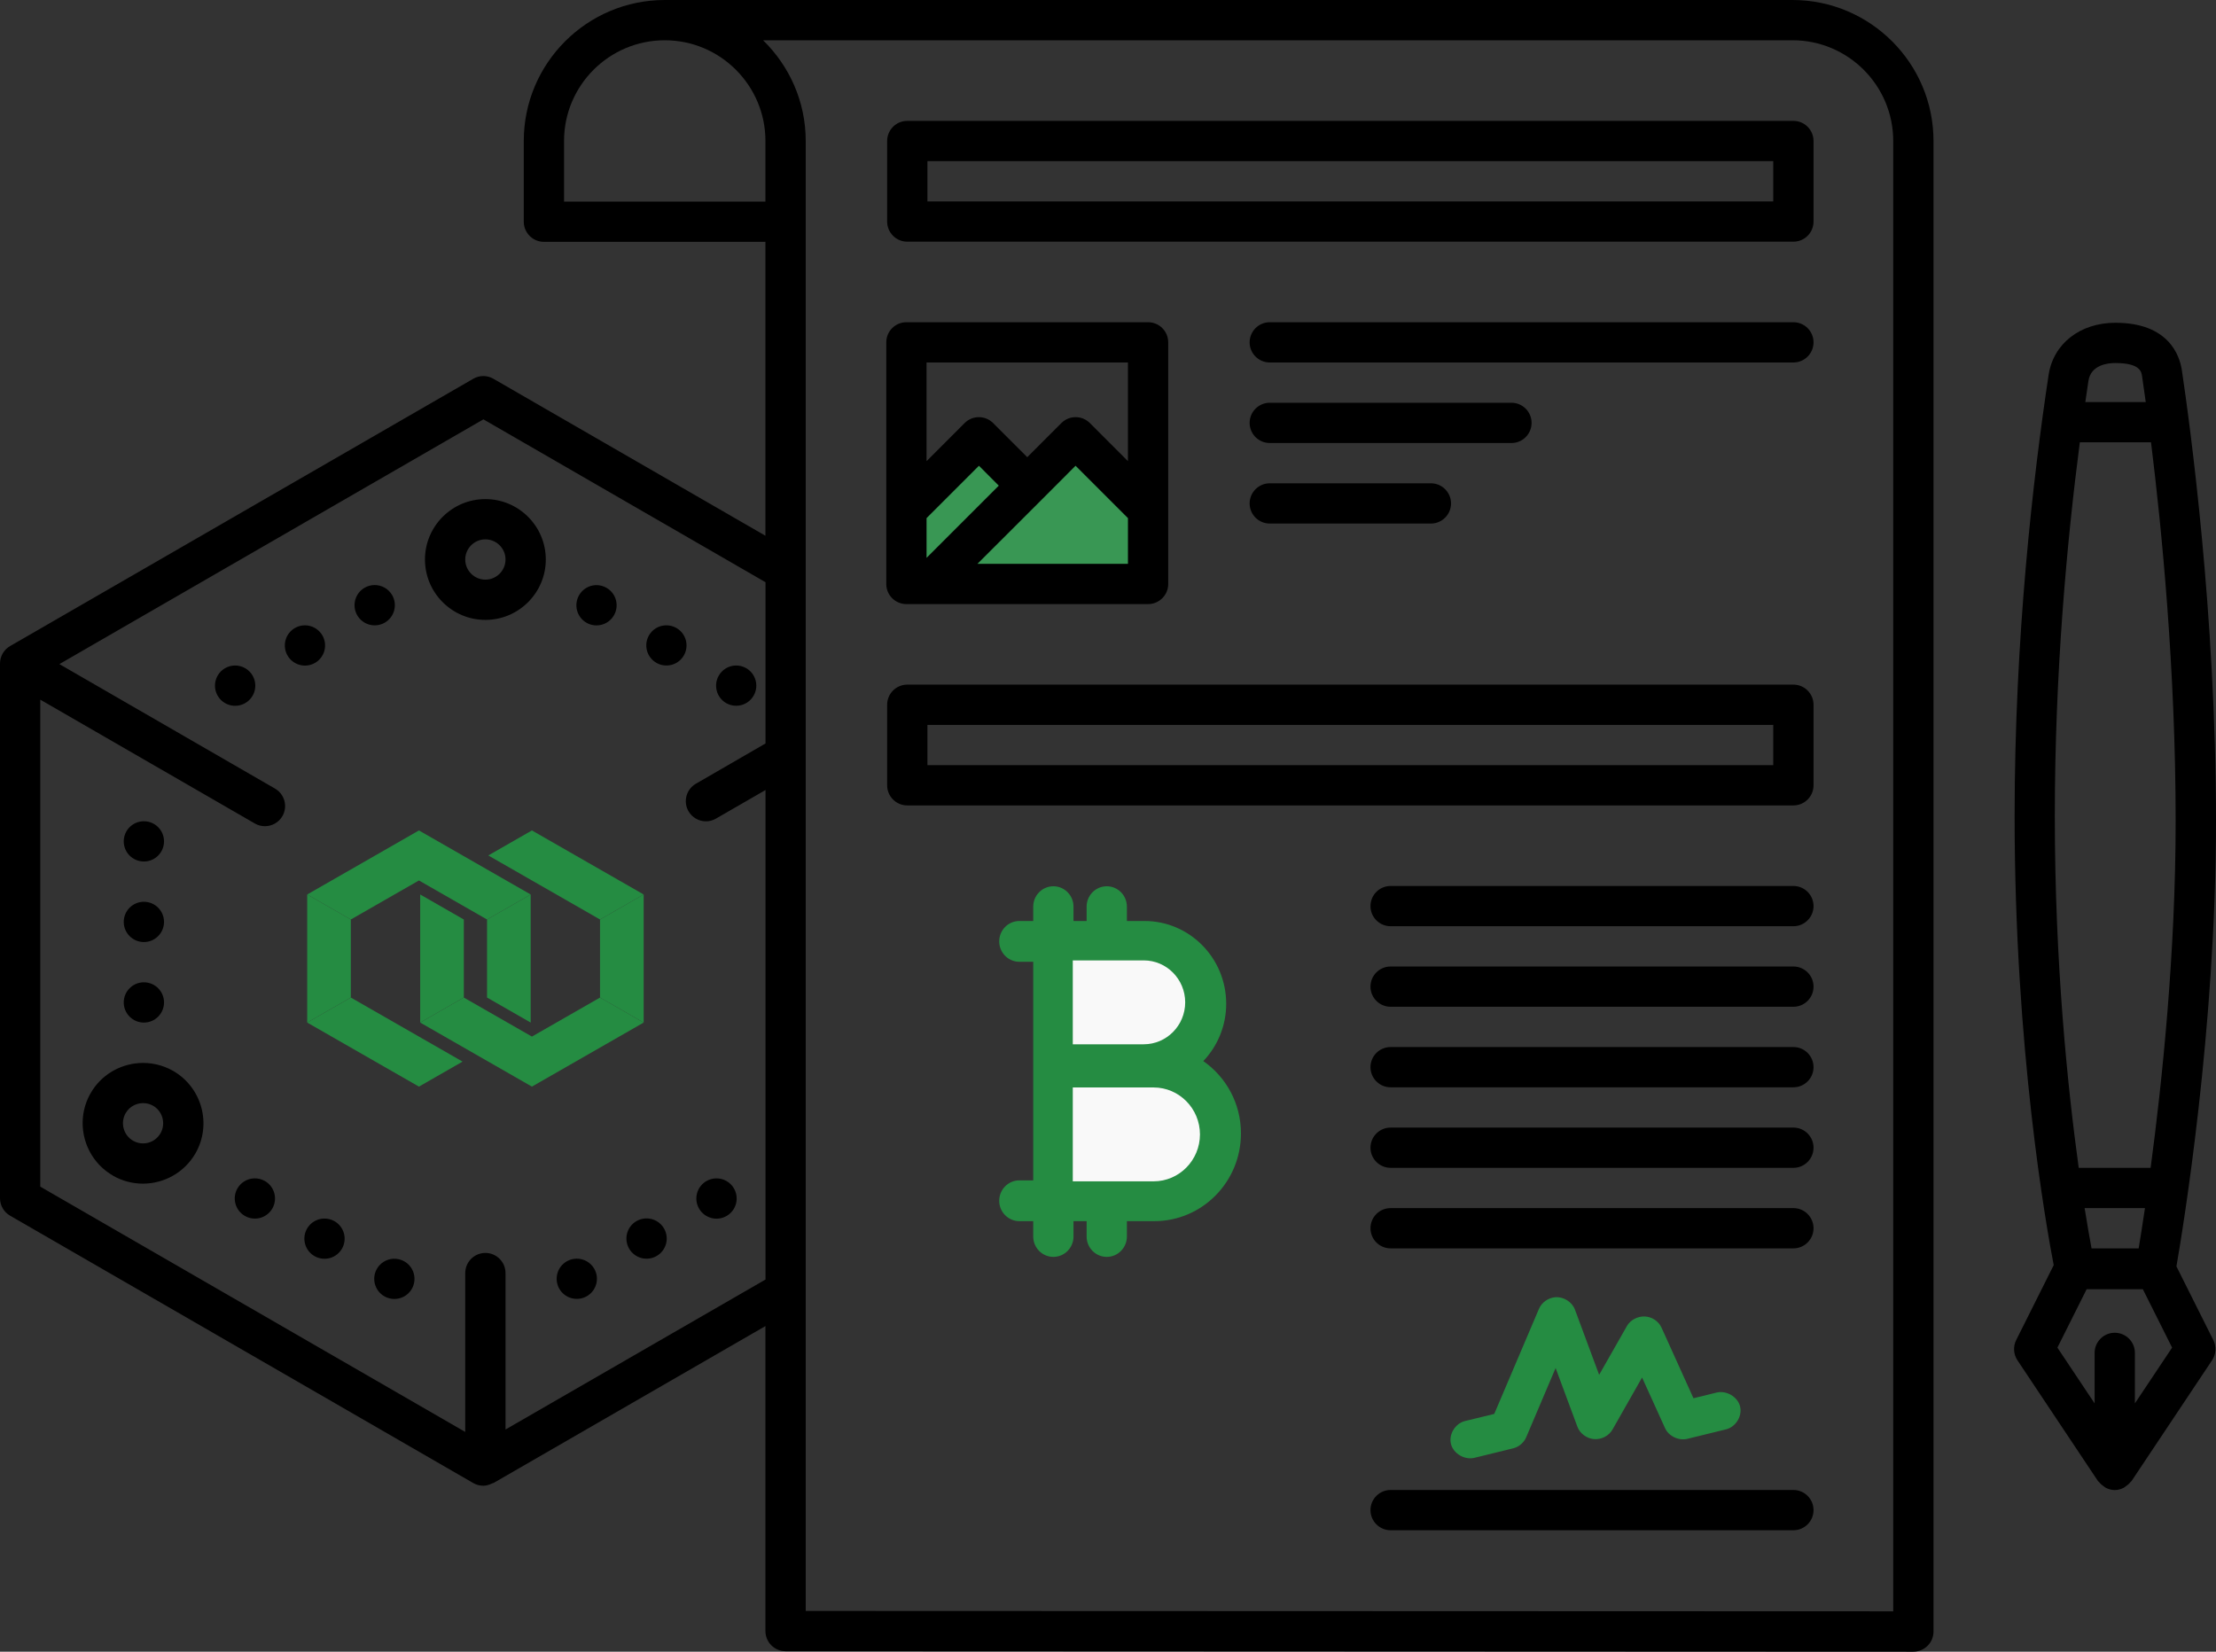 <?xml version="1.0" encoding="UTF-8" standalone="no"?>
<svg width="275px" height="205px" viewBox="0 0 275 205" version="1.1" xmlns="http://www.w3.org/2000/svg" xmlns:xlink="http://www.w3.org/1999/xlink">
    <rect x="0" y="0" width="275" height="205" fill="#333333" stroke="none"/>
    <!-- Generator: Sketch 41 (35326) - http://www.bohemiancoding.com/sketch -->
    <title>emptystate-invoice</title>
    <desc>Created with Sketch.</desc>
    <defs></defs>
    <g id="Platform" stroke="none" stroke-width="1" fill="none" fill-rule="evenodd">
        <g id="invoice-empty" transform="translate(-574, -335)">
            <g id="emptystate-invoice" transform="translate(574, 335)">
                <g id="noun_1064072_cc" fill="#000000">
                    <g id="Group">
                        <path d="M82.493,0 C72.846,0 64.999,7.847 64.999,17.493 L64.999,27.517 C64.999,28.897 66.118,30.016 67.498,30.016 L94.989,30.016 L94.989,66.495 L61.23,47.011 C60.461,46.561 59.501,46.561 58.731,47.011 L1.25,80.19 C0.475,80.635 0,81.463 0,82.357 L0,148.716 C0,149.61 0.475,150.438 1.25,150.883 L58.731,184.071 C59.116,184.296 59.551,184.403 59.981,184.403 C60.361,184.403 60.734,184.28 61.084,184.111 C61.139,184.091 61.195,184.087 61.25,184.062 L94.989,164.588 L94.989,202.443 C94.989,203.822 96.109,204.941 97.488,204.941 L237.444,205 C238.108,205 238.741,204.733 239.211,204.268 C239.681,203.803 239.943,203.166 239.943,202.501 L239.943,17.493 C239.943,7.852 232.09,0 222.448,0 L82.493,0 Z M82.493,4.998 C89.381,4.998 94.989,10.6 94.989,17.493 L94.989,22.49 L94.989,25.019 L69.997,25.019 L69.997,17.493 C69.997,10.6 75.605,4.998 82.493,4.998 Z M94.696,4.998 L222.448,4.998 C229.336,4.998 234.944,10.6 234.944,17.493 L234.944,199.992 L99.988,199.944 L99.988,160.254 L99.988,70.819 L99.988,27.517 L99.988,22.49 L99.988,17.493 C99.988,12.595 97.95,8.176 94.696,4.998 Z M112.591,15.003 C111.211,15.003 110.092,16.123 110.092,17.502 L110.092,27.498 C110.092,28.877 111.211,29.997 112.591,29.997 L222.556,29.997 C223.935,29.997 225.055,28.877 225.055,27.498 L225.055,17.502 C225.055,16.123 223.935,15.003 222.556,15.003 L112.591,15.003 Z M115.09,20.001 L220.057,20.001 L220.057,24.999 L115.09,24.999 L115.09,20.001 Z M112.484,39.993 C111.104,39.993 109.984,41.112 109.984,42.492 L109.984,63.274 L109.984,72.479 C109.984,73.858 111.099,74.978 112.484,74.978 L115.276,74.978 L142.474,74.978 C143.854,74.978 144.973,73.858 144.973,72.479 L144.973,63.274 L144.973,42.492 C144.973,41.112 143.854,39.993 142.474,39.993 L112.484,39.993 Z M157.577,39.993 C156.197,39.993 155.077,41.112 155.077,42.492 C155.077,43.871 156.197,44.99 157.577,44.99 L222.556,44.99 C223.935,44.99 225.055,43.871 225.055,42.492 C225.055,41.112 223.935,39.993 222.556,39.993 L157.577,39.993 Z M254.225,46.543 C252.301,59.272 250.008,79.114 250.008,101.304 C250.008,130.202 253.935,152.235 254.86,157.023 L250.203,166.325 C249.803,167.125 249.865,168.089 250.359,168.834 L260.356,183.827 C260.391,183.882 260.453,183.899 260.493,183.954 C260.663,184.169 260.858,184.341 261.088,184.491 C261.178,184.551 261.247,184.622 261.342,184.667 C261.672,184.832 262.041,184.94 262.436,184.94 C262.831,184.94 263.194,184.832 263.529,184.667 C263.624,184.622 263.693,184.546 263.783,184.491 C264.013,184.341 264.213,184.169 264.378,183.954 C264.418,183.904 264.48,183.882 264.515,183.827 L274.512,168.834 C275.012,168.089 275.068,167.125 274.668,166.325 L270.089,157.179 C270.874,152.671 275,127.703 275,101.929 C274.995,76.19 271.753,52.574 270.763,45.947 C270.498,44.178 269.172,40.061 262.514,40.061 C258.126,40.061 254.81,42.664 254.225,46.543 Z M114.983,44.99 L139.975,44.99 L139.975,57.241 L135.25,52.507 C134.275,51.532 132.69,51.532 131.716,52.507 L127.479,56.743 L123.242,52.507 C122.267,51.532 120.683,51.532 119.708,52.507 L114.983,57.241 L114.983,44.99 Z M262.475,45.059 L262.514,45.059 C265.588,45.059 265.743,46.154 265.823,46.679 C265.948,47.499 266.102,48.581 266.282,49.9 L258.784,49.9 C258.909,49.031 259.04,48.104 259.165,47.294 C259.47,45.275 261.58,45.059 262.475,45.059 Z M157.577,49.988 C156.197,49.988 155.077,51.108 155.077,52.487 C155.077,53.867 156.192,54.986 157.577,54.986 L187.567,54.986 C188.947,54.986 190.066,53.867 190.066,52.487 C190.066,51.108 188.947,49.988 187.567,49.988 L157.577,49.988 Z M59.991,52.048 L94.999,72.264 L94.999,92.275 L86.359,97.273 C85.164,97.962 84.752,99.49 85.441,100.689 C85.906,101.489 86.744,101.939 87.609,101.939 C88.034,101.939 88.463,101.827 88.858,101.597 L94.999,98.054 L94.999,158.809 L62.734,177.424 L62.734,158.008 C62.734,156.629 61.614,155.509 60.235,155.509 C58.855,155.509 57.735,156.629 57.735,158.008 L57.735,177.727 L4.998,147.281 L4.998,86.838 L31.631,102.212 C32.025,102.442 32.455,102.544 32.88,102.544 C33.745,102.544 34.583,102.094 35.047,101.294 C35.737,100.1 35.324,98.568 34.13,97.878 L7.371,82.426 L59.991,52.048 Z M258.101,54.898 L266.936,54.898 C268.246,65.449 269.992,83.107 269.992,101.919 C269.992,118.327 268.297,134.417 266.887,144.948 L257.964,144.948 C256.59,134.987 254.997,119.556 254.997,101.304 C254.997,83.407 256.512,67.128 258.101,54.898 Z M157.577,59.984 C156.197,59.984 155.077,61.104 155.077,62.483 C155.077,63.862 156.192,64.982 157.577,64.982 L177.57,64.982 C178.95,64.982 180.069,63.862 180.069,62.483 C180.069,61.104 178.95,59.984 177.57,59.984 L157.577,59.984 Z M60.235,61.946 C56.101,61.946 52.737,65.31 52.737,69.443 C52.737,73.576 56.101,76.94 60.235,76.94 C64.368,76.94 67.732,73.576 67.732,69.443 C67.732,65.31 64.368,61.946 60.235,61.946 Z M60.235,66.944 C61.614,66.944 62.734,68.068 62.734,69.443 C62.734,70.817 61.614,71.942 60.235,71.942 C58.855,71.942 57.735,70.817 57.735,69.443 C57.735,68.068 58.86,66.944 60.235,66.944 Z M46.44,72.615 C46.022,72.624 45.612,72.739 45.249,72.947 C44.674,73.278 44.254,73.824 44.082,74.465 C43.91,75.106 43.999,75.789 44.332,76.364 C44.662,76.939 45.209,77.359 45.85,77.531 C46.491,77.703 47.174,77.613 47.748,77.281 C48.324,76.95 48.744,76.404 48.916,75.763 C49.088,75.122 48.998,74.439 48.666,73.865 C48.209,73.072 47.355,72.593 46.44,72.615 L46.44,72.615 Z M73.902,72.625 C73.054,72.668 72.285,73.138 71.862,73.875 C71.53,74.449 71.44,75.132 71.612,75.773 C71.784,76.414 72.204,76.96 72.779,77.291 C73.974,77.976 75.498,77.566 76.187,76.374 C76.519,75.799 76.609,75.116 76.436,74.475 C76.264,73.834 75.844,73.288 75.269,72.957 C74.854,72.718 74.38,72.603 73.902,72.625 Z M37.791,77.613 C37.372,77.622 36.963,77.736 36.6,77.945 C36.024,78.276 35.604,78.822 35.432,79.463 C35.26,80.104 35.35,80.787 35.682,81.362 C36.371,82.554 37.894,82.964 39.089,82.279 C39.664,81.948 40.084,81.402 40.257,80.761 C40.429,80.12 40.339,79.437 40.007,78.863 C39.551,78.073 38.702,77.594 37.791,77.613 Z M82.581,77.613 C81.729,77.653 80.956,78.124 80.531,78.863 C79.848,80.06 80.263,81.584 81.458,82.269 C82.653,82.954 84.176,82.544 84.865,81.352 C85.55,80.157 85.14,78.634 83.948,77.945 C83.533,77.706 83.059,77.591 82.581,77.613 Z M29.122,82.601 C28.703,82.61 28.293,82.725 27.931,82.933 C27.355,83.264 26.935,83.81 26.763,84.451 C26.591,85.092 26.681,85.775 27.013,86.35 C27.344,86.925 27.89,87.345 28.531,87.517 C29.172,87.689 29.855,87.599 30.43,87.267 C31.005,86.936 31.425,86.39 31.597,85.749 C31.769,85.108 31.679,84.425 31.347,83.851 C30.89,83.058 30.036,82.579 29.122,82.601 L29.122,82.601 Z M91.24,82.601 C90.392,82.644 89.624,83.115 89.2,83.851 C88.868,84.425 88.778,85.108 88.95,85.749 C89.122,86.39 89.542,86.936 90.118,87.267 C91.315,87.95 92.839,87.536 93.525,86.34 C94.21,85.145 93.799,83.622 92.607,82.933 C92.193,82.694 91.718,82.579 91.24,82.601 Z M112.591,84.973 C111.211,84.973 110.092,86.093 110.092,87.472 L110.092,97.468 C110.092,98.847 111.211,99.967 112.591,99.967 L222.556,99.967 C223.935,99.967 225.055,98.847 225.055,97.468 L225.055,87.472 C225.055,86.093 223.935,84.973 222.556,84.973 L112.591,84.973 Z M115.09,89.971 L220.057,89.971 L220.057,94.969 L115.09,94.969 L115.09,89.971 Z M17.856,101.929 C16.475,101.929 15.356,103.048 15.356,104.428 C15.356,105.808 16.475,106.927 17.856,106.927 C19.236,106.927 20.355,105.808 20.355,104.428 C20.355,103.048 19.236,101.929 17.856,101.929 Z M172.572,109.963 C171.192,109.963 170.073,111.082 170.073,112.462 C170.073,113.841 171.192,114.96 172.572,114.96 L222.556,114.96 C223.935,114.96 225.055,113.841 225.055,112.462 C225.055,111.082 223.935,109.963 222.556,109.963 L172.572,109.963 Z M17.856,111.925 C16.475,111.925 15.356,113.043 15.356,114.424 C15.356,115.804 16.475,116.923 17.856,116.923 C19.236,116.923 20.355,115.804 20.355,114.424 C20.355,113.043 19.236,111.925 17.856,111.925 Z M172.572,119.958 C171.192,119.958 170.073,121.078 170.073,122.457 C170.073,123.837 171.192,124.956 172.572,124.956 L222.556,124.956 C223.935,124.956 225.055,123.837 225.055,122.457 C225.055,121.078 223.935,119.958 222.556,119.958 L172.572,119.958 Z M17.856,121.92 C16.475,121.92 15.356,123.039 15.356,124.419 C15.356,125.799 16.475,126.918 17.856,126.918 C19.236,126.918 20.355,125.799 20.355,124.419 C20.355,123.039 19.236,121.92 17.856,121.92 Z M172.572,129.954 C171.192,129.954 170.073,131.074 170.073,132.453 C170.073,133.832 171.192,134.952 172.572,134.952 L222.556,134.952 C223.935,134.952 225.055,133.832 225.055,132.453 C225.055,131.074 223.935,129.954 222.556,129.954 L172.572,129.954 Z M17.231,131.945 C14.829,132.116 12.546,133.428 11.256,135.664 C9.192,139.248 10.43,143.84 14.009,145.904 L14.009,145.914 C15.184,146.589 16.464,146.91 17.738,146.91 C20.333,146.91 22.861,145.56 24.25,143.161 C26.314,139.578 25.076,134.991 21.497,132.922 C20.159,132.157 18.672,131.843 17.231,131.945 Z M18.061,136.933 C18.383,136.972 18.709,137.076 19.008,137.246 C20.197,137.941 20.6,139.468 19.916,140.662 C19.231,141.852 17.713,142.275 16.508,141.58 C15.319,140.89 14.906,139.358 15.591,138.163 C16.104,137.268 17.093,136.817 18.061,136.933 Z M172.572,139.95 C171.192,139.95 170.073,141.069 170.073,142.449 C170.073,143.828 171.192,144.948 172.572,144.948 L222.556,144.948 C223.935,144.948 225.055,143.828 225.055,142.449 C225.055,141.069 223.935,139.95 222.556,139.95 L172.572,139.95 Z M31.504,146.256 C30.655,146.298 29.887,146.769 29.463,147.505 C28.778,148.7 29.189,150.223 30.381,150.912 C30.956,151.244 31.639,151.334 32.28,151.162 C32.921,150.989 33.467,150.57 33.798,149.994 C34.483,148.8 34.072,147.276 32.88,146.588 C32.463,146.347 31.985,146.231 31.504,146.256 L31.504,146.256 Z M88.858,146.256 C88.44,146.265 88.03,146.379 87.667,146.588 C87.092,146.918 86.672,147.465 86.5,148.106 C86.328,148.746 86.418,149.429 86.75,150.004 C87.081,150.579 87.627,150.999 88.268,151.171 C88.909,151.344 89.592,151.254 90.166,150.922 C90.742,150.591 91.162,150.045 91.334,149.404 C91.506,148.763 91.416,148.08 91.084,147.505 C90.627,146.713 89.773,146.233 88.858,146.256 Z M172.572,149.945 C171.192,149.945 170.073,151.065 170.073,152.444 C170.073,153.824 171.192,154.943 172.572,154.943 L222.556,154.943 C223.935,154.943 225.055,153.824 225.055,152.444 C225.055,151.065 223.935,149.945 222.556,149.945 L172.572,149.945 Z M258.697,149.945 L266.184,149.945 C265.875,152.035 265.603,153.739 265.403,154.943 L259.556,154.943 C259.336,153.759 259.032,152.075 258.697,149.945 Z M80.179,151.224 C79.761,151.233 79.351,151.347 78.988,151.556 C78.413,151.887 77.993,152.433 77.821,153.074 C77.649,153.715 77.739,154.398 78.071,154.973 C78.402,155.548 78.948,155.968 79.589,156.14 C80.23,156.312 80.913,156.222 81.488,155.89 C82.063,155.559 82.483,155.013 82.655,154.372 C82.827,153.731 82.737,153.048 82.405,152.474 C81.948,151.681 81.094,151.202 80.179,151.224 Z M40.153,151.244 C39.301,151.283 38.528,151.754 38.103,152.493 C37.418,153.688 37.828,155.211 39.021,155.9 C39.595,156.232 40.279,156.322 40.92,156.15 C41.561,155.978 42.107,155.558 42.438,154.982 C43.123,153.788 42.712,152.264 41.52,151.576 C41.106,151.336 40.631,151.221 40.153,151.244 Z M71.52,156.222 C71.102,156.231 70.692,156.345 70.329,156.554 C69.137,157.243 68.726,158.766 69.411,159.961 C69.742,160.536 70.289,160.956 70.93,161.128 C71.571,161.3 72.254,161.21 72.828,160.878 C74.021,160.189 74.431,158.666 73.746,157.472 C73.289,156.679 72.435,156.2 71.52,156.222 Z M48.822,156.232 C47.97,156.271 47.198,156.742 46.772,157.481 C46.087,158.676 46.497,160.199 47.69,160.888 C48.264,161.22 48.948,161.31 49.589,161.138 C50.23,160.966 50.776,160.546 51.107,159.97 C51.792,158.776 51.381,157.253 50.189,156.564 C49.775,156.325 49.3,156.209 48.822,156.232 Z M258.95,160.01 L265.921,160.01 L269.553,167.262 L264.935,174.183 L264.935,167.916 C264.935,166.537 263.815,165.417 262.436,165.417 C261.056,165.417 259.936,166.537 259.936,167.916 L259.936,174.183 L255.319,167.262 L258.95,160.01 Z M172.572,184.93 C171.192,184.93 170.073,186.05 170.073,187.429 C170.073,188.809 171.192,189.928 172.572,189.928 L222.556,189.928 C223.935,189.928 225.055,188.809 225.055,187.429 C225.055,186.05 223.935,184.93 222.556,184.93 L172.572,184.93 Z" id="Shape"></path>
                    </g>
                </g>
                <g id="CommerceBlock-White-BG" transform="translate(38, 103)" fill="#258C42">
                    <g id="Group-12">
                        <path d="M10.952,8.021 L10.952,8.02 L10.952,8.021 Z M19.405,9.384 L18.215,8.702 L13.99,6.28 L10.952,8.021 L9.764,8.702 L5.538,11.125 L0.122,8.02 L7.056,4.046 L13.99,0.071 L19.405,3.175 L20.924,4.046 L24.82,6.28 L27.857,8.02 L27.857,8.021 L22.441,11.125 L19.405,9.384 Z" id="Fill-4"></path>
                        <polygon id="Fill-5" points="22.441 20.813 22.441 15.969 22.441 11.125 27.857 8.021 27.857 15.969 27.857 23.916 27.857 23.917"></polygon>
                        <polygon id="Fill-6" points="5.538 20.813 0.122 23.917 7.056 27.892 13.99 31.866 19.405 28.762 17.886 27.892 13.99 25.657 10.952 23.917 10.952 23.916 9.764 23.235"></polygon>
                        <polygon id="Fill-7" points="5.538 15.969 5.538 20.813 0.122 23.917 5.538 20.813 0.122 23.917 0.122 23.836 0.122 15.969 0.122 8.02 5.538 11.125"></polygon>
                        <path d="M31.048,23.916 L31.048,23.917 L31.048,23.916 Z M22.595,22.553 L23.785,23.235 L28.01,25.657 L31.048,23.916 L32.236,23.235 L36.462,20.813 L41.878,23.917 L34.944,27.892 L28.01,31.866 L22.595,28.762 L21.076,27.892 L17.18,25.657 L14.143,23.917 L14.143,23.916 L19.559,20.813 L22.595,22.553 Z" id="Fill-8"></path>
                        <polygon id="Fill-9" points="19.559 11.125 19.559 15.969 19.559 20.813 14.143 23.916 14.143 15.969 14.143 8.021"></polygon>
                        <polygon id="Fill-10" points="36.462 11.125 41.878 8.02 34.944 4.046 28.01 0.071 22.595 3.175 24.114 4.046 28.01 6.28 31.048 8.02 31.048 8.021 32.236 8.702"></polygon>
                        <polygon id="Fill-11" points="36.462 15.969 36.462 11.125 41.878 8.02 41.878 15.969 41.878 23.917 36.462 20.813"></polygon>
                    </g>
                </g>
                <polygon id="Path" fill="#399754" points="121.485 57.807 123.945 60.277 114.983 69.238 114.983 64.308"></polygon>
                <polygon id="Path" fill="#399754" points="133.473 57.807 139.975 64.308 139.975 69.98 121.299 69.98 129.246 62.044"></polygon>
                <g id="Group-3" transform="translate(124, 110)">
                    <path d="M25.327,21.7 C27.082,19.853 28.168,17.349 28.168,14.582 C28.166,8.906 23.627,4.312 18.029,4.31 L15.845,4.31 L15.845,2.532 C15.845,1.134 14.727,0 13.346,0 C11.966,0 10.846,1.134 10.846,2.532 L10.846,4.31 L9.22,4.31 L9.22,2.532 C9.22,1.134 8.102,0 6.721,0 C5.341,0 4.221,1.134 4.221,2.532 L4.221,4.31 L2.5,4.31 C1.12,4.31 0,5.443 0,6.841 C0,8.239 1.12,9.373 2.5,9.373 L4.221,9.373 L4.221,33.462 L4.221,36.502 L2.5,36.502 C1.12,36.502 0,37.636 0,39.035 C0,40.431 1.12,41.565 2.5,41.565 L4.221,41.565 L4.221,43.47 C4.221,44.866 5.341,46 6.721,46 C8.102,46 9.22,44.866 9.22,43.47 L9.22,41.565 L10.846,41.565 L10.846,43.47 C10.846,44.866 11.966,46 13.346,46 C14.727,46 15.845,44.866 15.845,43.47 L15.845,41.565 L19.248,41.565 C25.188,41.563 29.998,36.69 30,30.675 C30,26.948 28.146,23.662 25.327,21.7 Z" id="Path" fill="#258C42"></path>
                    <path d="M9.13,9.2 L17.941,9.2 C20.775,9.205 23.075,11.531 23.08,14.407 C23.075,17.28 20.775,19.608 17.941,19.613 L9.13,19.613 L9.13,9.2 Z" id="Path" fill="#F9F9F9"></path>
                    <path d="M19.161,36.623 L9.13,36.623 L9.13,24.971 L19.161,24.971 C22.334,24.979 24.907,27.581 24.913,30.797 C24.907,34.012 22.334,36.618 19.161,36.623 Z" id="Path" fill="#F9F9F9"></path>
                </g>
                <path d="M193.01,161.006 C192.137,161.073 191.324,161.648 190.984,162.44 L185.432,175.492 L181.793,176.375 C180.575,176.683 179.753,178.049 180.067,179.243 C180.382,180.436 181.776,181.242 182.994,180.934 L187.796,179.757 C188.515,179.571 189.131,179.037 189.409,178.36 L193.048,169.794 L195.749,177.073 C196.056,177.917 196.902,178.541 197.812,178.618 C198.723,178.694 199.651,178.221 200.101,177.441 L203.777,170.97 L206.629,177.257 C207.084,178.258 208.321,178.847 209.405,178.581 L214.207,177.404 C215.425,177.096 216.247,175.73 215.933,174.536 C215.618,173.343 214.224,172.537 213.006,172.845 L210.155,173.544 L206.179,164.756 C205.814,163.971 204.995,163.434 204.115,163.396 C203.235,163.358 202.335,163.821 201.902,164.572 L198.45,170.639 L195.449,162.55 C195.095,161.593 194.047,160.929 193.01,161.006 Z" id="Path" fill="#258C42"></path>
            </g>
        </g>
    </g>
</svg>